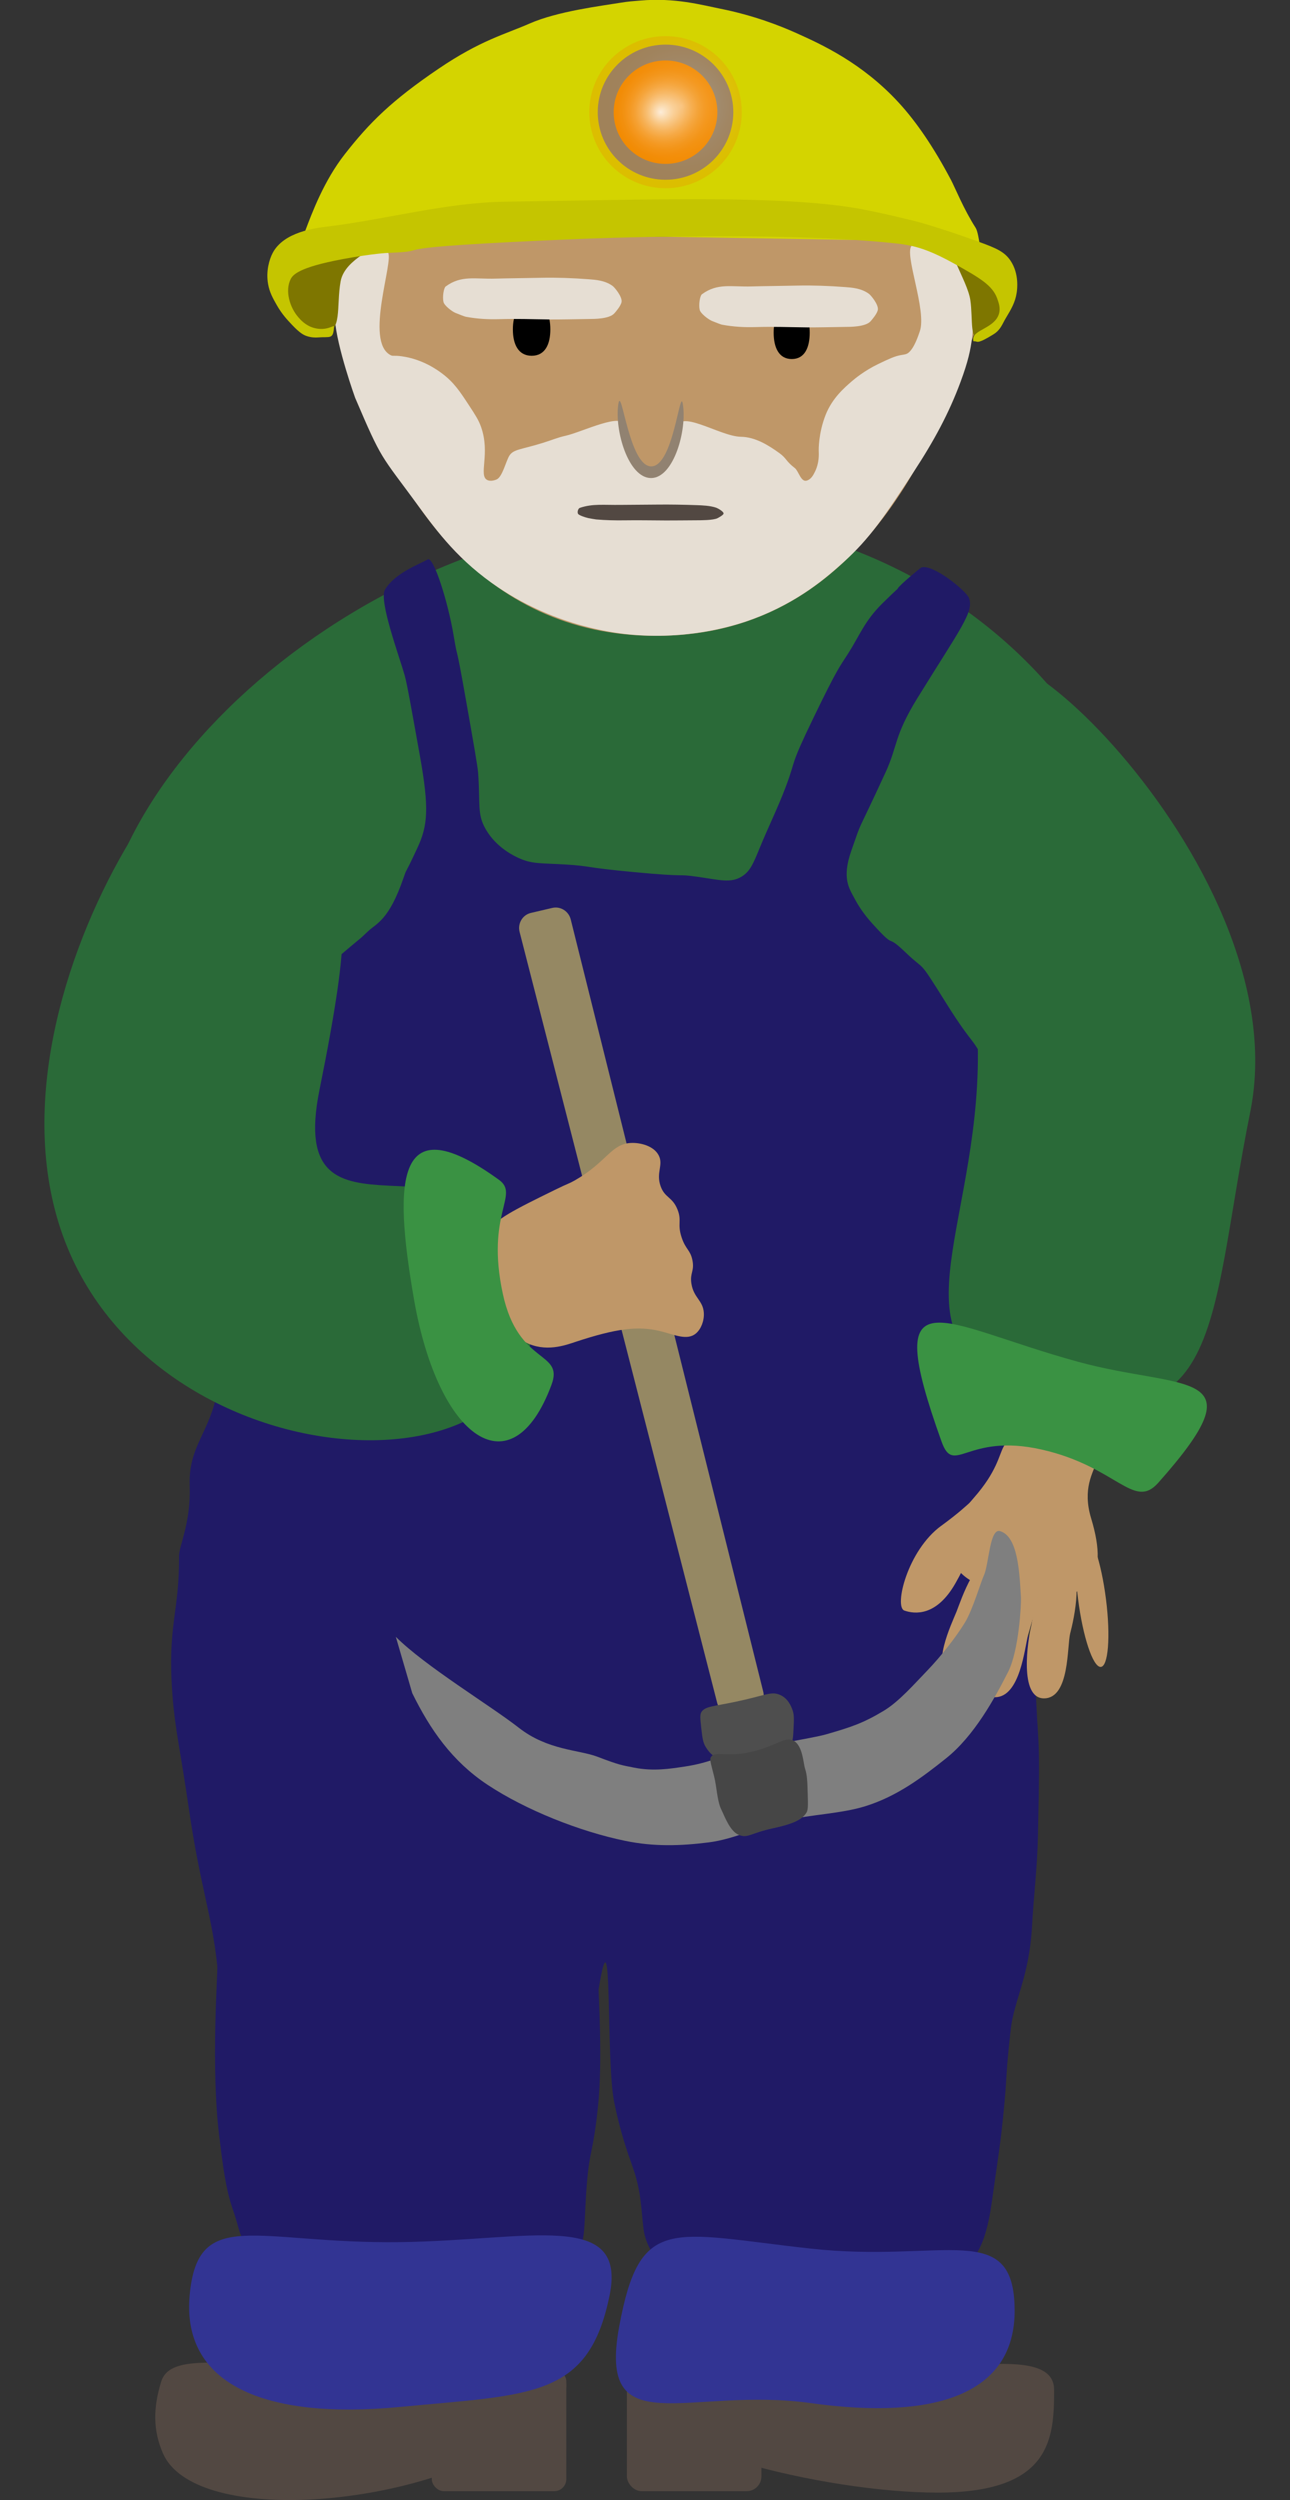 <?xml version="1.0" encoding="UTF-8"?>
<svg id="Layer_1" data-name="Layer 1" xmlns="http://www.w3.org/2000/svg" xmlns:xlink="http://www.w3.org/1999/xlink" version="1.1" viewBox="0 0 528.48 1024">
  <rect x="0" y="0" width="528.48" height="1024" fill="#333333" stroke="none"/>
  <defs>
    <style>
      .cls-1 {
        fill: url(#radial-gradient);
      }

      .cls-1, .cls-2, .cls-3, .cls-4, .cls-5, .cls-6, .cls-7, .cls-8, .cls-9, .cls-10, .cls-11, .cls-12, .cls-13, .cls-14, .cls-15, .cls-16, .cls-17, .cls-18 {
        stroke-width: 0px;
      }

      .cls-2 {
        fill: #c5c500;
      }

      .cls-3 {
        fill: #000;
      }

      .cls-4 {
        fill: #bf9768;
      }

      .cls-5 {
        fill: #958863;
      }

      .cls-6 {
        fill: #363636;
      }

      .cls-6, .cls-10 {
        isolation: isolate;
        opacity: .29;
      }

      .cls-7 {
        fill: #3a9243;
      }

      .cls-8 {
        fill: #7e7600;
      }

      .cls-9 {
        fill: #7f7f7f;
      }

      .cls-10 {
        fill: url(#radial-gradient-2);
      }

      .cls-11 {
        fill: #4e4e4e;
      }

      .cls-12 {
        fill: #2a6a38;
      }

      .cls-13 {
        fill: #201a66;
      }

      .cls-14 {
        fill: #323493;
      }

      .cls-15 {
        fill: #e6ded3;
      }

      .cls-16 {
        fill: #524842;
      }

      .cls-17 {
        fill: #d4d400;
      }

      .cls-18 {
        fill: #918271;
      }
    </style>
    <radialGradient id="radial-gradient" cx="299.06" cy="98.99" fx="299.06" fy="98.99" r="21.84" gradientTransform="translate(-19.45 -50.07) scale(.97)" gradientUnits="userSpaceOnUse">
      <stop offset="0" stop-color="#fff"/>
      <stop offset=".02" stop-color="#fef9f4"/>
      <stop offset=".14" stop-color="#fbe0bb"/>
      <stop offset=".25" stop-color="#f9c989"/>
      <stop offset=".37" stop-color="#f7b55f"/>
      <stop offset=".49" stop-color="#f5a53c"/>
      <stop offset=".61" stop-color="#f49922"/>
      <stop offset=".74" stop-color="#f3900f"/>
      <stop offset=".87" stop-color="#f38b03"/>
      <stop offset="1" stop-color="#f38a00"/>
    </radialGradient>
    <radialGradient id="radial-gradient-2" cx="279.33" cy="97.3" fx="279.33" fy="97.3" r="32.1" gradientTransform="translate(0 -54)" gradientUnits="userSpaceOnUse">
      <stop offset="0" stop-color="#fff"/>
      <stop offset=".02" stop-color="#fef9f4"/>
      <stop offset=".14" stop-color="#fbe0bb"/>
      <stop offset=".25" stop-color="#f9c989"/>
      <stop offset=".37" stop-color="#f7b55f"/>
      <stop offset=".49" stop-color="#f5a53c"/>
      <stop offset=".61" stop-color="#f49922"/>
      <stop offset=".74" stop-color="#f3900f"/>
      <stop offset=".87" stop-color="#f38b03"/>
      <stop offset="1" stop-color="#f38a00"/>
    </radialGradient>
  </defs>
  <path class="cls-12" d="M456.04,432.58c-36.23,70.14-105.92,0-197.3,0s-167.56,72.03-207.82,4.11C3.92,357.41,114.71,232.08,248.53,213.64c142.7-19.67,261.33,114.77,207.51,218.94h0Z"/>
  <path class="cls-13" d="M396.96,244.91c-1.21-2.94-14.78-14.07-19.56-12.47-.2.07-9.04,7.31-9.64,8.63-.71,1.58,5.25-5.28-6.32,6.13-7.28,7.18-9.33,13.22-13.96,20.45-3.49,5.46-4.29,5.82-14.26,26.43-10,20.67-6.83,16.28-11.29,28.13-3.19,8.48-7.22,16.62-10.66,25.01-2.61,6.36-3.91,9.71-7.52,11.88-4.51,2.7-8.92,1.32-18.19,0-8.8-1.26-2.79.28-25.71-1.88-21.42-2.01-17.42-2.48-28.22-3.13-10.31-.61-13.47-.16-18.81-2.5-1.9-.84-9.36-4.23-13.8-11.88-3.66-6.31-2.21-10.26-3.14-23.13-.18-2.56-1.79-11.71-5.02-30.01-4.55-25.83-3.05-14.52-5.02-26.26-2.39-14.22-8.3-32.6-10.63-31.18-3.11,1.89-13.4,5.46-17.49,12.38-2.62,4.44,5.85,27.29,8.05,35.06.96,3.4,2.73,13.31,6.27,33.13,3.82,21.39,3.23,28.39-1.03,37.57-5.67,12.23-4.2,7.95-5.67,12.23-6.03,17.53-11.07,18.64-14.5,21.89-5.33,5.05,0,0-17.55,15.11-23.65,20.37-22.27,32.89-25.21,36.98-2.54,3.53-5.74,8.06-8.17,14.84-1.93,5.38-3.7,13.1-1.87,37.05.91,11.95,2.19,20.93,2.51,23.13,3.57,24.77-9.23,36.12-10.4,52.92-1.71,24.57-13.11,28.6-12.44,47.16.54,15.08-4.38,24.63-4.36,28.69.14,24.02-4.96,28.24-2.63,57.88,1.07,13.58,3.09,21.15,6.73,46.19,4.54,31.23,9.43,43.21,11.57,63.95.26,2.55-2.72,41.57.82,69.85,1.37,10.95,2.45,21,5.62,30.06,1.81,5.17,2.87,10.51,3.97,11.8,6.26,7.31,34.29,13.21,53.27,13.36,23.47.18,34.2-.36,36.62,0,11.23,1.65,23.93,1.23,35.06,3.45,4.73.94,7.44-7.85,10.37-9.58,5.6-3.32,4.25-12.02,5.64-29.38,1.22-15.24,2.54-12.15,4.63-32.47,1.93-18.78.08-46.73.21-47.56,5.97-36.72,2.82,28.52,6.4,46.27,2.37,11.77,5.36,20.3,7.49,26.28,3.74,10.51,3.5,17.7,4.55,25.85.68,5.33,4.48,13.16,10.57,17.13,3.33,2.17,17.66-1.38,45.16-1.13,14.37.13,13.33-.74,30.73-.63,2.96.02,12.57.11,24.46,0,17.06-.15,19.73-.54,22.57-2.5,1.45-1,6.46-4.83,9.1-23.74,2.59-18.58,3.6-23.53,5.17-40.28,1.27-13.59.47-11.54,2.66-31,1.32-11.66,7.57-21.56,8.68-41.78.75-13.6,2.16-23.86,2.44-37.29.47-22.05.7-32.67,0-42.73-1.12-15.96-.74-27.7-4.02-39.8-2.83-10.42-2.32-9.74,2.22-20.96,2.44-6.04,4.31-10.43,7.18-19.7,3.33-10.76-1.21-28.59-1.21-28.59,4.54-9.01-4.97-13.28-8.4-41.71-2.66-22.03-3.98-33.05-4.39-46.26-.71-23.06,1.92-25.24-.63-40.01-2.64-15.33-7.87-26.94-11.29-34.38-6.53-14.24-5.01-7.69-17.25-27.29-11.64-18.65-7.98-12.35-16.19-20.23-9.21-8.85-3.33-.46-13.69-11.85-3.96-4.35-6.07-7.85-7.53-10.6-2.16-4.07-5.18-8.21-1.26-19.4,5.02-14.33,1.14-4.15,14.02-32.09,5.06-10.99,3.42-14.83,13.06-30.45,17.49-28.35,23.39-35.44,21.09-41.06l.04.02h0Z"/>
  <g>
    <path class="cls-4" d="M447,621.86c7.65,25.29-.37,35.72-31.18,31.27-30.82-4.45-32.58-21.77-16.82-39.68,18.86-21.43,3.15-26.68,31.09-22.68,35.45,5.08,9.53,6.68,16.91,31.09h0Z"/>
    <path class="cls-4" d="M438.45,668.91c-1.36,5.24-.13,26.59-10.67,26.73-10.54.14-6.59-24.35-5.41-29.2,1.17-4.85,2.98-28.23,12.82-26.6s4.63,23.83,3.27,29.07h-.01Z"/>
    <path class="cls-4" d="M385.63,624.94c14.7-10.73,11.9-11.81,16.15-10.32s-2.61,20.24-10.36,33.87c-7.75,13.64-16.69,12.68-20.94,11.18s1.26-24.61,15.14-34.74h0Z"/>
    <path class="cls-4" d="M453.1,655.08c1.93,15.3.93,27.7-2.22,27.68-3.16-.01-7.28-12.43-9.21-27.73s-.93-27.7,2.22-27.68,7.28,12.43,9.21,27.73Z"/>
    <path class="cls-4" d="M407.7,664.31c-1.67,4.2-8.6,25.68-17.82,22.68-9.23-3,.18-22.35,1.98-26.87s8.48-25.35,17.97-22.87-.46,22.86-2.12,27.06h0Z"/>
    <path class="cls-4" d="M421.23,669.5c-1.46,5.24-3.21,25.75-13.69,25.68s-3.49-24.86-2.31-29.07c1.18-4.22,5.15-27.77,14.99-25.54,9.84,2.23,2.47,23.69,1.01,28.93Z"/>
  </g>
  <path class="cls-12" d="M512.21,455.36c-18.03,89.45-9.73,143.99-100.41,108.78-47.63-18.49-5.97-70.72-11.74-146.77-5.25-69.16,21.33-83.04,6.01-129.52-21-63.68,127.03,63.86,106.14,167.51h0Z"/>
  <path class="cls-14" d="M62.69,976.85"/>
  <path class="cls-16" d="M231.31,974.29c5.08,9.26-19.55,24.6-22.57,26.48-43.32,26.98-129.53,33.19-142.05,3.96-4-9.34-4-18.35-.66-29.2,3.73-12.14,26.33-6.72,67.04-5.94,69.6,1.33,93.67-3.64,98.24,4.7Z"/>
  <rect class="cls-16" x="176.89" y="970.42" width="55.11" height="49.95" rx="4.93" ry="4.93"/>
  <rect class="cls-16" x="256.82" y="970.42" width="55.11" height="49.95" rx="6.04" ry="6.04"/>
  <path class="cls-14" d="M249.74,940.12c-8.54,42.2-31.78,40.57-86.02,45.76-56.02,5.36-89.3-9.63-86.02-45.76,3.32-36.67,27.05-20.97,86.32-21.76,52.84-.7,92.83-13.31,85.73,21.76h-.01Z"/>
  <path class="cls-16" d="M431.84,978.83c0,19.82-1.01,42.13-47.76,42.13s-124.75-19.65-124.75-39.47,30.7-8.41,77.45-8.41,95.05-14.07,95.05,5.75h.01Z"/>
  <path class="cls-12" d="M130.88,446.45c-14.41,71.32,62.6,10.14,83.07,69.24,34.93,100.87-146.49,99.43-187.36-7.34-40.5-105.8,78.56-256.42,82.8-197.41,7.62,105.93,49.16-1.42,21.49,135.5h0Z"/>
  <path class="cls-14" d="M415.68,946.2c.15,34.83-33.11,45.11-83.48,38.1-50.38-7.01-87.55,17.33-78.52-31.43,8.53-46.12,20.98-38.18,78.51-31.85,54.64,6.01,83.33-12.36,83.48,25.18h.01Z"/>
  <path class="cls-7" d="M426.75,593.73c-30.83-6.98-35.89,11.05-41.03-3.29-25.19-70.31-1.18-48.31,55.9-32.67,43.5,11.92,75.14,2.07,32.88,49.58-10.08,11.33-16.92-6.64-47.75-13.62h0Z"/>
  <path class="cls-5" d="M217.48,373.93l8.77-2.05c3.35-.78,6.72,1.32,7.57,4.73l78.85,316.25c.87,3.47-1.22,6.96-4.63,7.76l-6.68,1.56c-3.33.78-6.69-1.3-7.55-4.69l-80.94-315.76c-.89-3.48,1.19-7,4.62-7.8h-.01Z"/>
  <path class="cls-4" d="M199.94,504.73c-6.29,12.79,1.8,34.03,11.14,42.15,1.91,1.66,3.74,2.66,3.97,2.78,8.33,4.48,16.75,1.28,20.8-.06,16.66-5.5,25.48-6.54,34.38-4.44,5.93,1.4,11.23,4.17,14.94.95,2.05-1.77,3.37-5.14,3.17-8.38-.31-5.11-4.16-6.07-5.09-11.97-.69-4.44,1.32-5.05.42-9.57-.84-4.27-2.75-4.32-4.41-9.3-1.88-5.62.14-6.8-1.68-11.41-2.11-5.35-5.2-4.73-6.94-9.61-1.98-5.57,1.23-8.68-.76-12.59-2.01-3.96-7.62-5.35-11.51-5.13-8.02.44-9.77,7.76-22.66,15.2-2.79,1.61-2.28,1.02-8.37,4.01-16.6,8.15-24.9,12.23-27.42,17.35l.02.02h0Z"/>
  <path class="cls-9" d="M162.16,670.43c11.9,11.95,38.93,28.28,50.35,37.22,11.89,9.31,24.6,8.99,32.22,11.89,8.94,3.41,9.88,3.45,15.1,4.48,7.93,1.57,14.81.43,20.67-.45,10.34-1.54,13.87-4.19,24.58-6.48,1.41-.3,13.06-2.67,16.26-3.29,4.9-.94,13.56-2.4,17.23-3.46,9.85-2.85,14.86-4.43,23.46-9.6,6.22-3.74,12.44-10.88,17.93-16.57,5.27-5.46,11.8-13.72,15.42-19.71,3.11-5.15,6.48-16.58,7.68-19.16,2.1-4.51,2.35-19.48,6.66-18.16,7.28,2.22,7.92,16.51,8.54,27.27.15,2.6-.82,21.66-5.26,30.39-5.46,10.72-13.81,26.16-25.49,35.46-9.61,7.66-19.97,15.52-33.14,19.59-9.56,2.96-21.85,3.36-32.52,5.72-10.27,2.27-20.64,7.69-31.51,9.06-11.5,1.44-22.32,1.82-34.22-.63-18.63-3.83-40.79-12.64-56.39-22.97-14.57-9.65-23.55-22.71-30.84-37.52"/>
  <path class="cls-11" d="M287.46,701.06c1.66-2.18,4.79-2.12,13.79-4.01,12.05-2.53,14.4-4.3,17.89-3,3.67,1.37,4.94,4.77,5.52,6.33.72,1.93.62,3.88.43,7.79-.16,3.17-.24,4.75-.96,5.61-1.91,2.27-5.19,1.86-13.52,3.69-9.7,2.12-11.68,4.08-15.41,3.08-3.52-.94-5.2-3.6-6.09-5.02-1.15-1.83-1.37-3.79-1.82-7.72-.43-3.79-.63-5.7.17-6.74h0Z"/>
  <path class="cls-11" d="M291.18,719.84c1.46-2.78,6.26-.17,15.06-1.94,11.76-2.36,15.33-6.96,18.91-4.91,3.77,2.16,3.95,9.27,4.66,11.41.88,2.66.96,5.27,1.1,10.5.12,4.25.18,6.37-.47,7.46-1.7,2.88-5.51,4.72-13.64,6.45-9.46,2.02-10.46,4.33-14.26,2.67-3.59-1.57-5.77-7.81-6.78-9.79-1.3-2.55-1.7-5.22-2.48-10.54-.75-5.13-2.81-9.98-2.11-11.31h.01Z"/>
  <path class="cls-6" d="M291.12,719.82c1.46-2.78,6.26-.17,15.06-1.94,11.76-2.36,15.33-6.96,18.91-4.91,3.77,2.16,3.95,9.27,4.66,11.41.88,2.66.96,5.27,1.1,10.5.12,4.25.18,6.37-.47,7.46-1.7,2.88-5.51,4.72-13.64,6.45-9.46,2.02-10.46,4.33-14.26,2.67-3.59-1.57-5.77-7.81-6.78-9.79-1.3-2.55-1.7-5.22-2.48-10.54-.75-5.13-2.81-9.98-2.11-11.31h.01Z"/>
  <path class="cls-7" d="M206,529.97c6.35,29.46,25.15,23.19,19.94,37.22-16.14,43.46-46.32,22.45-56.31-34.84-8.84-50.75-6.88-79.2,34.75-49.13,8.7,6.28-5.51,13.66,1.62,46.75h0Z"/>
  <path class="cls-4" d="M398.71,137.75c-21.76,64.56-58.17,122.68-129.93,122.68s-109.7-57.67-129.93-122.68c-15.7-50.46,45.12-40.22,129.93-40.78,82.28-.54,145.7-6.04,129.93,40.78Z"/>
  <path class="cls-3" d="M225.46,134.92c0,5.97-2.07,10.8-7.64,10.8s-7.71-4.84-7.71-10.8,2.14-10.8,7.71-10.8,7.64,4.84,7.64,10.8Z"/>
  <path class="cls-3" d="M331.72,136.26c0,5.97-1.99,10.8-7.35,10.8s-7.42-4.84-7.42-10.8,2.06-10.8,7.42-10.8,7.35,4.84,7.35,10.8Z"/>
  <path class="cls-15" d="M158.91,103.37c2.65,3.21-9.73,36.46,1.1,42.09,1.05.54,1.11,0,4.63.48,8.55,1.22,14.5,5.57,16.46,7.03,4.9,3.67,7.4,7.5,11.06,13.09,2.6,3.97,3.9,5.96,4.89,8.73,3.93,10.99-1.15,19.95,2.57,21.82,1.52.77,3.59-.12,3.86-.24,2.37-1.06,3.81-7.57,5.22-9.77,1.69-2.63,4.85-2.44,13.65-5.18,4.05-1.26,6.04-2.2,9.33-2.93,6.92-1.53,23.97-10.16,24.26-3.8,1.11,24.58,20.82,26.54,21.22,1.49.15-9.59,17.54,2.59,26.37,2.72,5.88.09,11.28,3.45,15.79,6.71,2.97,2.14,2.56,3.25,6.28,6.09,1.59,1.21,2.47,5.9,4.93,5.15,1.79-.54,2.67-2.28,3.34-3.64,1.81-3.67,1.59-7.09,1.54-8.73,0,0-.19-6.9,2.83-14.55,2.7-6.84,7.67-11.12,10.8-13.82,1.09-.94,5.09-4.29,10.8-7.03,4.41-2.11,6.61-3.17,9.26-3.64,1.33-.23,2.24-.28,3.09-.97,2.47-2.02,4.07-7.19,4.61-8.7,3.03-8.52-6.52-31.8-3.31-35.12,3.33-3.45,13.41,2,18.56,7.46,8.57,9.08,7.09,22.01,6.12,30.55-.51,4.42-1.54,9.38-4.63,17.7-4.76,12.85-10.89,24.23-19.32,37.06-11.86,18.05-17.79,27.07-28.61,36.81-6.68,6.02-18.23,16.23-36.85,23.21-5.73,2.15-24.55,8.65-49.47,6.57-6.79-.57-30.85-3.18-54.96-19.26-16.3-10.87-25.13-22.9-32.8-33.34-16-21.79-14.87-18.38-26.04-44.47,0,0-7.51-20.82-8.29-32.14-.04-.55.38-2.07.59-5.5.27-4.53,1.3-8.02,1.77-10.92.11-.69,1.15-6.15,7.86-9.75.37-.2,8.5-4.93,11.51-1.27h-.02,0Z"/>
  <path class="cls-16" d="M240.78,212.14c-1.15-.23-3.69-1.13-3.98-1.69-.4-.77.06-2.19.75-2.43,5.24-1.79,9.84-1.12,16.67-1.22,3.64-.05,10.42-.08,15.56-.13,4.47-.05,10.4.04,15.75.24,2.06.08,5.34.16,7.93,1.06.63.22,3.19,1.64,2.96,2.45-.17.61-2.08,1.62-2.44,1.81-1.75.91-7.2.86-8.08.87-4.05.03-10.89.09-13.04.08-7.35-.04-10.85-.14-17.49-.05-3.44.04-7.13-.03-11.13-.37-.32-.03-2.31-.37-3.47-.6v-.02h0Z"/>
  <path class="cls-18" d="M279.72,165.37c1.83,10.66-3.68,30.44-13,30.44s-15.03-19.57-13.41-30.25c1.27-8.4,4.29,25.26,13.41,25.47,9.16.21,11.8-32.63,13-25.66Z"/>
  <path class="cls-15" d="M186.56,128.16c-1.41-.6-4.51-2.97-4.87-4.45-.49-2.02.07-5.77.91-6.38,6.41-4.71,12.04-2.95,20.4-3.21,4.46-.14,12.75-.2,19.04-.35,5.47-.13,12.72.1,19.27.62,2.52.2,6.53.41,9.71,2.77.77.57,3.91,4.32,3.63,6.45-.21,1.61-2.54,4.27-2.99,4.76-2.14,2.38-8.81,2.26-9.89,2.28-4.96.09-13.33.24-15.95.21-9-.1-13.27-.36-21.4-.13-4.2.12-8.73-.07-13.62-.99-.39-.07-2.83-.99-4.24-1.59h0Z"/>
  <path class="cls-15" d="M291.52,131.38c-1.41-.6-4.51-2.98-4.87-4.46-.49-2.02.07-5.77.91-6.39,6.42-4.72,12.05-2.95,20.41-3.21,4.46-.14,12.76-.2,19.05-.35,5.48-.13,12.73.1,19.28.62,2.52.2,6.54.41,9.71,2.78.77.57,3.91,4.32,3.63,6.46-.21,1.61-2.55,4.27-2.99,4.77-2.14,2.38-8.82,2.27-9.89,2.29-4.96.09-13.34.24-15.96.21-9-.1-13.28-.36-21.42-.13-4.21.12-8.73-.07-13.63-.99-.39-.07-2.83-.99-4.25-1.59h.02Z"/>
  <path class="cls-8" d="M414.61,117.45c2.39,7.63-7.23,19.97-12.43,21.59s-3.48-8.28-4.67-16.18c-1.24-8.25-11.38-22.1-6.18-23.72s20.89,10.69,23.28,18.32h0Z"/>
  <path class="cls-8" d="M113.36,115.35c0-10.04,27.94-14.07,35.89-14.07s-7.93,4.04-9.71,13.97c-1.86,10.36.86,21.02-7.08,21.02s-19.09-10.87-19.09-20.91h-.01Z"/>
  <path class="cls-17" d="M125.07,94.49c2.78-7.35,7.64-20.44,16.2-31.36,10.05-12.83,19.07-21.88,38.49-35.04,17.18-11.64,27.29-14.08,37.21-18.45,11.42-5.03,29.43-7.23,37.02-8.49,3.54-.59,5.74-.7,8.35-.92,14.18-1.24,25.04,1.79,32.72,3.33,13.71,2.74,24.5,6.98,31.34,10.06,9.93,4.48,26.65,12.01,41.7,28.33,7.39,8.01,14.56,18.61,21.51,31.78,1.57,2.98,5.31,12.18,10.09,19.59.82,1.27,1.36,5.05,1.51,5.82"/>
  <path class="cls-2" d="M136.81,133.75c.03-.85-2.9,2.05-8.25.55-3.44-.97-5.51-3.4-6.32-4.33-3.54-4.04-5.54-10.81-3.19-15.58.85-1.73,3.1-4.86,21.36-8.26,12.39-2.31,18.49-2.54,18.49-2.54,22.8-.86-12.16-1.93,78.43-5.72,0,0,82.49-3.45,130.41,1.91,2.86.32,5.2.83,5.74.95,3.48.78,8.53,2.28,17.54,7.31,10.36,5.79,15.58,8.8,17.54,14.3.63,1.78,1.41,3.96.64,6.36-1.85,5.74-10.57,6.43-10.51,10.18.02,1.33.04.74,1.12.98.68.16,1.05.87,7.16-2.9,2.99-1.85,3.56-4.12,5.1-6.68,2.12-3.52,3.88-6.43,4.46-10.49.16-1.11,1.1-7.61-2.55-13.03-2.48-3.68-5.92-5.14-12.75-7.63-17.5-6.36-26.46-8.58-26.46-8.58-3.33-.82-14.88-3.65-22.96-5.09-32.29-5.76-88.38-3.58-144.43-2.86-24.57.32-48.62,7.18-73.01,10.17-5.16.63-18.07,2.18-22.64,10.81-1.41,2.66-2.82,7.49-1.91,12.71.59,3.43,1.99,5.9,3.51,8.58,2.15,3.79,4.34,6.12,6.38,8.26,3.12,3.3,4.65,4.05,5.74,4.45,2.02.73,3.81.72,4.78.64,4.97-.41,6.37,1.01,6.6-4.48h-.02,0Z"/>
  <ellipse class="cls-9" cx="272.65" cy="45.95" rx="27.77" ry="27.68"/>
  <ellipse class="cls-1" cx="272.65" cy="45.95" rx="21.24" ry="21.18"/>
  <ellipse class="cls-10" cx="272.65" cy="45.95" rx="31.24" ry="31.15"/>
</svg>